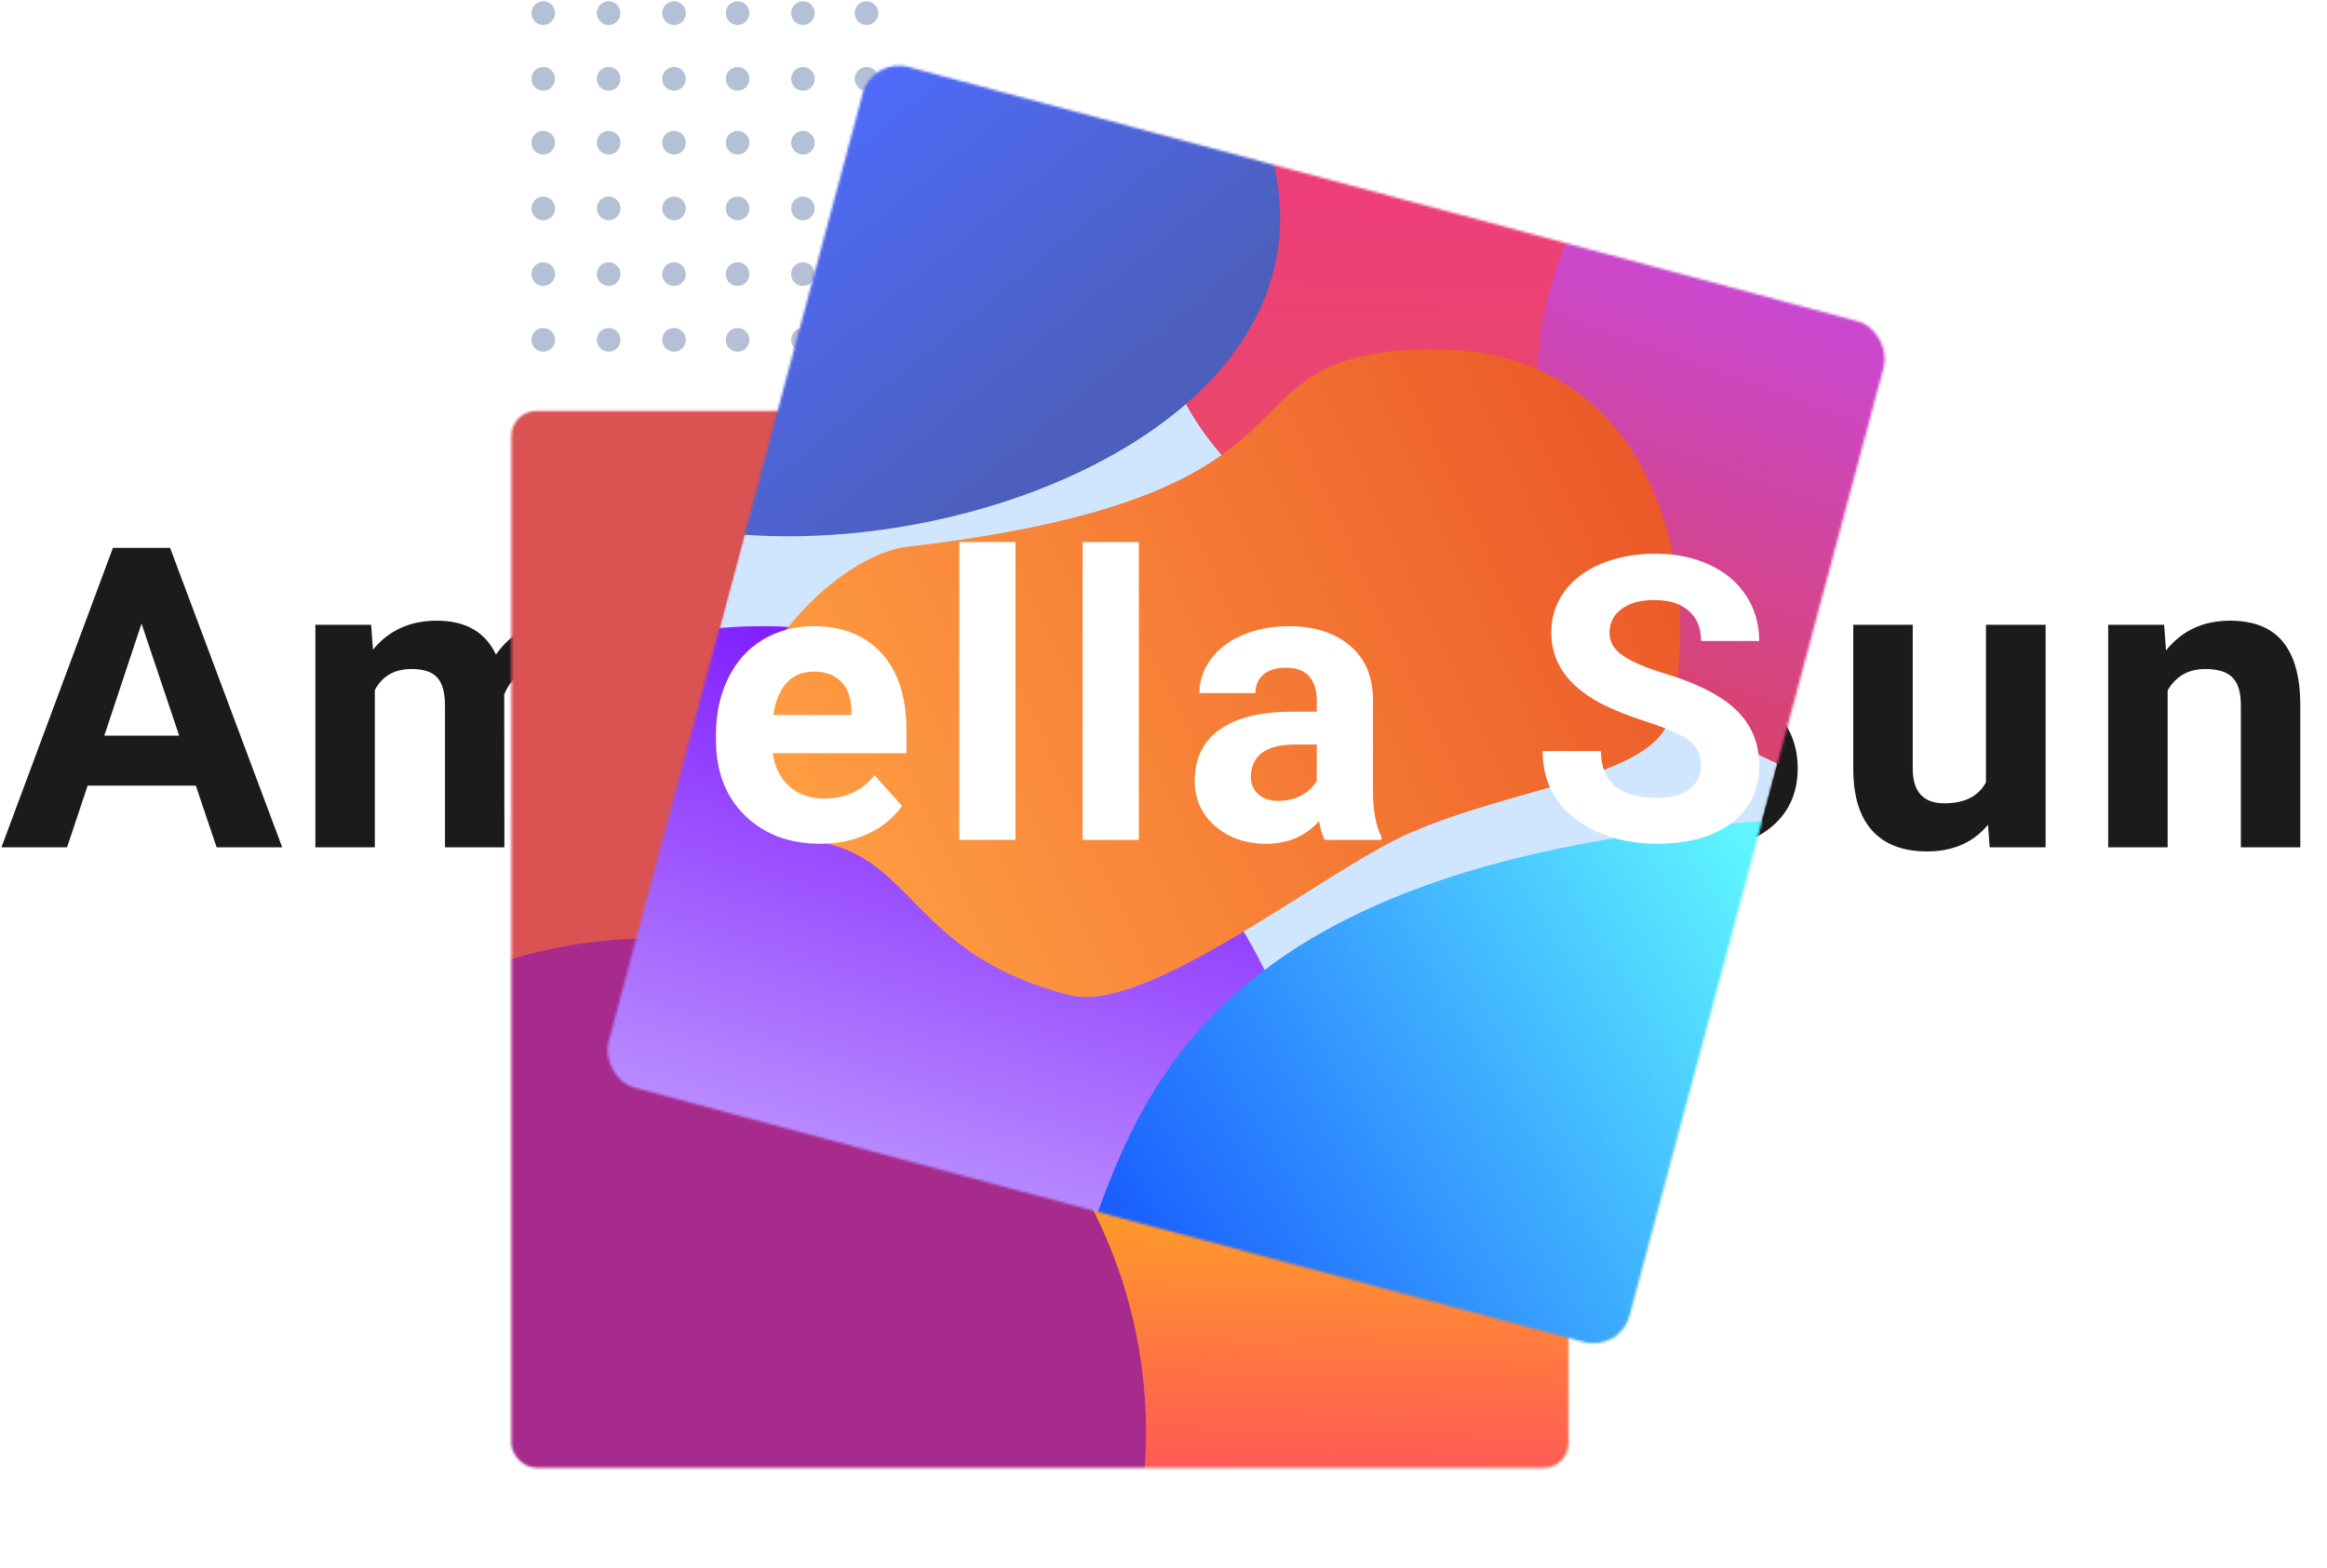 <svg width="939" height="633" viewBox="0 0 939 633" fill="none" xmlns="http://www.w3.org/2000/svg">
<path d="M79.023 317.098H35.361L27.061 342H0.581L45.571 221.141H68.647L113.887 342H87.407L79.023 317.098ZM42.085 296.927H72.3L57.109 251.688L42.085 296.927ZM149.759 252.186L150.506 262.229C156.87 254.427 165.476 250.525 176.322 250.525C187.888 250.525 195.829 255.091 200.145 264.222C206.454 255.091 215.446 250.525 227.123 250.525C236.862 250.525 244.112 253.375 248.871 259.075C253.63 264.72 256.009 273.242 256.009 284.642V342H231.937V284.725C231.937 279.633 230.941 275.926 228.949 273.602C226.957 271.222 223.443 270.032 218.407 270.032C211.213 270.032 206.232 273.463 203.465 280.325L203.548 342H179.559V284.808C179.559 279.606 178.535 275.843 176.488 273.519C174.44 271.194 170.954 270.032 166.029 270.032C159.222 270.032 154.297 272.854 151.254 278.499V342H127.264V252.186H149.759ZM323.508 343.66C310.337 343.66 299.602 339.62 291.301 331.541C283.056 323.462 278.933 312.698 278.933 299.251V296.927C278.933 287.907 280.676 279.855 284.162 272.771C287.649 265.633 292.574 260.154 298.938 256.336C305.357 252.462 312.662 250.525 320.852 250.525C333.137 250.525 342.793 254.399 349.821 262.146C356.905 269.894 360.446 280.879 360.446 295.101V304.896H303.254C304.029 310.761 306.353 315.465 310.227 319.007C314.156 322.549 319.109 324.319 325.085 324.319C334.327 324.319 341.548 320.971 346.75 314.275L358.537 327.474C354.94 332.565 350.07 336.549 343.928 339.427C337.785 342.249 330.979 343.66 323.508 343.66ZM320.769 269.949C316.01 269.949 312.136 271.554 309.148 274.764C306.215 277.973 304.333 282.566 303.503 288.543H336.872V286.634C336.762 281.321 335.323 277.226 332.556 274.349C329.789 271.416 325.86 269.949 320.769 269.949ZM407.11 342H383.038V214.5H407.11V342ZM459.916 342H435.844V214.5H459.916V342ZM539.451 342C538.344 339.842 537.542 337.158 537.044 333.948C531.233 340.423 523.68 343.66 514.383 343.66C505.584 343.66 498.279 341.115 492.469 336.023C486.714 330.932 483.836 324.513 483.836 316.766C483.836 307.247 487.35 299.943 494.378 294.852C501.461 289.76 511.671 287.187 525.008 287.132H536.048V281.985C536.048 277.835 534.969 274.515 532.811 272.024C530.708 269.534 527.36 268.289 522.767 268.289C518.727 268.289 515.545 269.257 513.221 271.194C510.952 273.131 509.817 275.787 509.817 279.163H485.828C485.828 273.961 487.433 269.147 490.643 264.72C493.852 260.293 498.39 256.834 504.256 254.344C510.122 251.798 516.707 250.525 524.012 250.525C535.079 250.525 543.851 253.32 550.325 258.909C556.855 264.443 560.12 272.246 560.12 282.317V321.248C560.175 329.77 561.365 336.217 563.689 340.589V342H539.451ZM519.612 325.315C523.154 325.315 526.419 324.541 529.407 322.991C532.396 321.386 534.609 319.256 536.048 316.6V301.16H527.083C515.075 301.16 508.683 305.311 507.908 313.611L507.825 315.022C507.825 318.011 508.877 320.473 510.979 322.41C513.082 324.347 515.96 325.315 519.612 325.315ZM700.43 310.291C700.43 305.587 698.77 301.99 695.449 299.5C692.129 296.954 686.153 294.298 677.52 291.531C668.887 288.709 662.053 285.942 657.017 283.23C643.293 275.815 636.431 265.826 636.431 253.265C636.431 246.735 638.257 240.924 641.909 235.833C645.617 230.687 650.902 226.674 657.764 223.797C664.681 220.919 672.429 219.48 681.006 219.48C689.639 219.48 697.331 221.058 704.082 224.212C710.834 227.311 716.063 231.71 719.771 237.41C723.534 243.11 725.415 249.585 725.415 256.834H700.513C700.513 251.3 698.77 247.011 695.283 243.968C691.797 240.869 686.9 239.319 680.591 239.319C674.504 239.319 669.772 240.62 666.397 243.221C663.021 245.766 661.333 249.142 661.333 253.348C661.333 257.277 663.298 260.569 667.227 263.226C671.211 265.882 677.049 268.372 684.741 270.696C698.908 274.957 709.229 280.242 715.703 286.551C722.178 292.859 725.415 300.717 725.415 310.125C725.415 320.584 721.459 328.802 713.545 334.778C705.632 340.7 694.979 343.66 681.587 343.66C672.29 343.66 663.823 341.972 656.187 338.597C648.55 335.166 642.712 330.49 638.672 324.568C634.688 318.647 632.695 311.785 632.695 303.982H657.681C657.681 317.319 665.65 323.987 681.587 323.987C687.508 323.987 692.129 322.798 695.449 320.418C698.77 317.983 700.43 314.607 700.43 310.291ZM802.211 332.869C796.29 340.063 788.099 343.66 777.64 343.66C768.012 343.66 760.652 340.893 755.56 335.359C750.525 329.826 747.951 321.718 747.841 311.038V252.186H771.83V310.208C771.83 319.56 776.091 324.236 784.613 324.236C792.748 324.236 798.337 321.414 801.381 315.77V252.186H825.453V342H802.875L802.211 332.869ZM873.279 252.186L874.026 262.562C880.445 254.537 889.05 250.525 899.841 250.525C909.359 250.525 916.443 253.32 921.091 258.909C925.74 264.498 928.119 272.854 928.23 283.978V342H904.241V284.559C904.241 279.467 903.134 275.787 900.92 273.519C898.707 271.194 895.027 270.032 889.88 270.032C883.129 270.032 878.065 272.91 874.69 278.665V342H850.701V252.186H873.279Z" fill="#1B1B1B"/>
<path fill-rule="evenodd" clip-rule="evenodd" d="M250.364 5.305C250.364 7.949 248.231 10.093 245.601 10.093C242.97 10.093 240.838 7.949 240.838 5.305C240.838 2.661 242.97 0.517 245.601 0.517C248.231 0.517 250.364 2.661 250.364 5.305ZM219.22 10.093C221.851 10.093 223.983 7.949 223.983 5.305C223.983 2.661 221.851 0.517 219.22 0.517C216.59 0.517 214.457 2.661 214.457 5.305C214.457 7.949 216.59 10.093 219.22 10.093ZM219.22 36.611C221.851 36.611 223.983 34.467 223.983 31.823C223.983 29.179 221.851 27.035 219.22 27.035C216.59 27.035 214.457 29.179 214.457 31.823C214.457 34.467 216.59 36.611 219.22 36.611ZM223.983 57.604C223.983 60.248 221.851 62.392 219.22 62.392C216.59 62.392 214.457 60.248 214.457 57.604C214.457 54.96 216.59 52.816 219.22 52.816C221.851 52.816 223.983 54.96 223.983 57.604ZM219.22 88.91C221.851 88.91 223.983 86.766 223.983 84.122C223.983 81.478 221.851 79.334 219.22 79.334C216.59 79.334 214.457 81.478 214.457 84.122C214.457 86.766 216.59 88.91 219.22 88.91ZM223.983 110.64C223.983 113.284 221.851 115.428 219.22 115.428C216.59 115.428 214.457 113.284 214.457 110.64C214.457 107.996 216.59 105.852 219.22 105.852C221.851 105.852 223.983 107.996 223.983 110.64ZM219.22 141.946C221.851 141.946 223.983 139.802 223.983 137.158C223.983 134.513 221.851 132.37 219.22 132.37C216.59 132.37 214.457 134.513 214.457 137.158C214.457 139.802 216.59 141.946 219.22 141.946ZM245.601 36.611C248.231 36.611 250.364 34.467 250.364 31.823C250.364 29.179 248.231 27.035 245.601 27.035C242.97 27.035 240.838 29.179 240.838 31.823C240.838 34.467 242.97 36.611 245.601 36.611ZM250.364 57.604C250.364 60.248 248.231 62.392 245.601 62.392C242.97 62.392 240.838 60.248 240.838 57.604C240.838 54.96 242.97 52.816 245.601 52.816C248.231 52.816 250.364 54.96 250.364 57.604ZM245.601 88.91C248.231 88.91 250.364 86.766 250.364 84.122C250.364 81.478 248.231 79.334 245.601 79.334C242.97 79.334 240.838 81.478 240.838 84.122C240.838 86.766 242.97 88.91 245.601 88.91ZM250.364 110.64C250.364 113.284 248.231 115.428 245.601 115.428C242.97 115.428 240.838 113.284 240.838 110.64C240.838 107.996 242.97 105.852 245.601 105.852C248.231 105.852 250.364 107.996 250.364 110.64ZM245.601 141.946C248.231 141.946 250.364 139.802 250.364 137.158C250.364 134.513 248.231 132.37 245.601 132.37C242.97 132.37 240.838 134.513 240.838 137.158C240.838 139.802 242.97 141.946 245.601 141.946ZM276.744 5.305C276.744 7.949 274.612 10.093 271.981 10.093C269.35 10.093 267.218 7.949 267.218 5.305C267.218 2.661 269.35 0.517 271.981 0.517C274.612 0.517 276.744 2.661 276.744 5.305ZM271.981 36.611C274.612 36.611 276.744 34.467 276.744 31.823C276.744 29.179 274.612 27.035 271.981 27.035C269.35 27.035 267.218 29.179 267.218 31.823C267.218 34.467 269.35 36.611 271.981 36.611ZM276.744 57.604C276.744 60.248 274.612 62.392 271.981 62.392C269.35 62.392 267.218 60.248 267.218 57.604C267.218 54.96 269.35 52.816 271.981 52.816C274.612 52.816 276.744 54.96 276.744 57.604ZM271.981 88.91C274.612 88.91 276.744 86.766 276.744 84.122C276.744 81.478 274.612 79.334 271.981 79.334C269.35 79.334 267.218 81.478 267.218 84.122C267.218 86.766 269.35 88.91 271.981 88.91ZM276.744 110.64C276.744 113.284 274.612 115.428 271.981 115.428C269.35 115.428 267.218 113.284 267.218 110.64C267.218 107.996 269.35 105.852 271.981 105.852C274.612 105.852 276.744 107.996 276.744 110.64ZM271.981 141.946C274.612 141.946 276.744 139.802 276.744 137.158C276.744 134.513 274.612 132.37 271.981 132.37C269.35 132.37 267.218 134.513 267.218 137.158C267.218 139.802 269.35 141.946 271.981 141.946ZM328.773 5.305C328.773 7.949 326.64 10.093 324.009 10.093C321.379 10.093 319.246 7.949 319.246 5.305C319.246 2.661 321.379 0.517 324.009 0.517C326.64 0.517 328.773 2.661 328.773 5.305ZM324.009 36.611C326.64 36.611 328.773 34.467 328.773 31.823C328.773 29.179 326.64 27.035 324.009 27.035C321.379 27.035 319.246 29.179 319.246 31.823C319.246 34.467 321.379 36.611 324.009 36.611ZM328.773 57.604C328.773 60.248 326.64 62.392 324.009 62.392C321.379 62.392 319.246 60.248 319.246 57.604C319.246 54.96 321.379 52.816 324.009 52.816C326.64 52.816 328.773 54.96 328.773 57.604ZM324.009 88.91C326.64 88.91 328.773 86.766 328.773 84.122C328.773 81.478 326.64 79.334 324.009 79.334C321.379 79.334 319.246 81.478 319.246 84.122C319.246 86.766 321.379 88.91 324.009 88.91ZM328.773 110.64C328.773 113.284 326.64 115.428 324.009 115.428C321.379 115.428 319.246 113.284 319.246 110.64C319.246 107.996 321.379 105.852 324.009 105.852C326.64 105.852 328.773 107.996 328.773 110.64ZM324.009 141.946C326.64 141.946 328.773 139.802 328.773 137.158C328.773 134.513 326.64 132.37 324.009 132.37C321.379 132.37 319.246 134.513 319.246 137.158C319.246 139.802 321.379 141.946 324.009 141.946ZM302.392 5.305C302.392 7.949 300.259 10.093 297.629 10.093C294.998 10.093 292.866 7.949 292.866 5.305C292.866 2.661 294.998 0.517 297.629 0.517C300.259 0.517 302.392 2.661 302.392 5.305ZM297.629 36.611C300.259 36.611 302.392 34.467 302.392 31.823C302.392 29.179 300.259 27.035 297.629 27.035C294.998 27.035 292.866 29.179 292.866 31.823C292.866 34.467 294.998 36.611 297.629 36.611ZM302.392 57.604C302.392 60.248 300.259 62.392 297.629 62.392C294.998 62.392 292.866 60.248 292.866 57.604C292.866 54.96 294.998 52.816 297.629 52.816C300.259 52.816 302.392 54.96 302.392 57.604ZM297.629 88.91C300.259 88.91 302.392 86.766 302.392 84.122C302.392 81.478 300.259 79.334 297.629 79.334C294.998 79.334 292.866 81.478 292.866 84.122C292.866 86.766 294.998 88.91 297.629 88.91ZM302.392 110.64C302.392 113.284 300.259 115.428 297.629 115.428C294.998 115.428 292.866 113.284 292.866 110.64C292.866 107.996 294.998 105.852 297.629 105.852C300.259 105.852 302.392 107.996 302.392 110.64ZM297.629 141.946C300.259 141.946 302.392 139.802 302.392 137.158C302.392 134.513 300.259 132.37 297.629 132.37C294.998 132.37 292.866 134.513 292.866 137.158C292.866 139.802 294.998 141.946 297.629 141.946ZM354.42 5.305C354.42 7.949 352.287 10.093 349.657 10.093C347.026 10.093 344.894 7.949 344.894 5.305C344.894 2.661 347.026 0.517 349.657 0.517C352.287 0.517 354.42 2.661 354.42 5.305ZM349.657 36.611C352.287 36.611 354.42 34.467 354.42 31.823C354.42 29.179 352.287 27.035 349.657 27.035C347.026 27.035 344.894 29.179 344.894 31.823C344.894 34.467 347.026 36.611 349.657 36.611ZM354.42 57.604C354.42 60.248 352.287 62.392 349.657 62.392C347.026 62.392 344.894 60.248 344.894 57.604C344.894 54.96 347.026 52.816 349.657 52.816C352.287 52.816 354.42 54.96 354.42 57.604ZM349.657 88.91C352.287 88.91 354.42 86.766 354.42 84.122C354.42 81.478 352.287 79.334 349.657 79.334C347.026 79.334 344.894 81.478 344.894 84.122C344.894 86.766 347.026 88.91 349.657 88.91ZM354.42 110.64C354.42 113.284 352.287 115.428 349.657 115.428C347.026 115.428 344.894 113.284 344.894 110.64C344.894 107.996 347.026 105.852 349.657 105.852C352.287 105.852 354.42 107.996 354.42 110.64ZM349.657 141.946C352.287 141.946 354.42 139.802 354.42 137.158C354.42 134.513 352.287 132.37 349.657 132.37C347.026 132.37 344.894 134.513 344.894 137.158C344.894 139.802 347.026 141.946 349.657 141.946Z" fill="#B4C0D5"/>
<g filter="url(#filter0_d)">
<mask id="mask0" mask-type="alpha" maskUnits="userSpaceOnUse" x="289" y="70" width="427" height="428">
<rect x="289.367" y="70.879" width="426.565" height="426.565" rx="10" fill="#C4C4C4"/>
</mask>
<g mask="url(#mask0)">
<circle cx="346.191" cy="135.28" r="199.266" fill="#DA5252"/>
<circle cx="532.577" cy="70.879" r="96.981" fill="#A8B4FF"/>
<circle cx="724.645" cy="170.511" r="162.519" fill="url(#paint0_linear)"/>
<circle cx="631.452" cy="351.593" r="211.767" fill="url(#paint1_linear)"/>
<circle cx="346.191" cy="483.048" r="199.266" fill="#A72B8C"/>
</g>
</g>
<mask id="mask1" mask-type="alpha" maskUnits="userSpaceOnUse" x="241" y="23" width="524" height="523">
<rect x="352.038" y="23.146" width="426.565" height="426.565" rx="15" transform="rotate(15 352.038 23.146)" fill="#C4C4C4"/>
</mask>
<g mask="url(#mask1)">
<rect x="352.038" y="23.146" width="426.565" height="426.565" rx="15" transform="rotate(15 352.038 23.146)" fill="#D0E6FF"/>
<circle cx="581.587" cy="106.148" r="117.744" transform="rotate(15 581.587 106.148)" fill="url(#paint2_linear)"/>
<path d="M512.566 52.758C511.878 55.578 511.984 58.623 512.772 61.417C544.714 174.641 368.59 237.941 263.619 209.814C157.317 181.331 94.233 72.066 122.717 -34.235C151.2 -140.537 260.465 -203.621 366.766 -175.138C471.623 -147.041 538.115 -51.85 512.566 52.758Z" fill="url(#paint3_linear)"/>
<circle cx="782.385" cy="159.304" r="162.519" transform="rotate(15 782.385 159.304)" fill="url(#paint4_linear)"/>
<path d="M504.28 500.326C501.694 502.549 499.643 505.455 498.675 508.725C468.119 611.943 360.655 672.568 256.059 644.542C149.758 616.058 86.674 506.793 115.157 400.492C143.641 294.19 252.905 231.106 359.207 259.59C463.519 287.54 573.722 440.604 504.28 500.326Z" fill="url(#paint5_linear)"/>
<path d="M907.486 657.113C869.403 799.239 723.316 883.582 581.19 845.5C439.824 807.621 385.795 679.564 422.697 538.337C423.089 536.837 423.72 535.428 424.517 534.098C456.807 480.177 445.133 349.497 716.558 330.987C718.192 330.876 719.918 331.034 721.497 331.472C862.171 370.547 945.354 515.789 907.486 657.113Z" fill="url(#paint6_linear)"/>
<path d="M673.882 289.465C667.379 313.733 612.741 317.143 568.971 336.175C534.869 351.003 463.187 409.636 431.786 401.703C371.31 386.425 369.301 350.02 335.585 340.986C257.545 320.076 319.674 229.381 364.377 220.897C547.286 199.932 486 143.504 574.157 141.003C673.882 138.174 686.756 241.417 673.882 289.465Z" fill="url(#paint7_linear)"/>
</g>
<path d="M330.949 340.568C318.531 340.568 308.409 336.759 300.582 329.142C292.808 321.524 288.921 311.375 288.921 298.697V296.505C288.921 288 290.564 280.409 293.852 273.73C297.139 267 301.782 261.834 307.783 258.234C313.835 254.582 320.722 252.755 328.444 252.755C340.028 252.755 349.132 256.408 355.759 263.712C362.437 271.017 365.777 281.374 365.777 294.783V304.019H311.852C312.583 309.549 314.774 313.984 318.427 317.324C322.131 320.663 326.801 322.333 332.436 322.333C341.149 322.333 347.958 319.176 352.863 312.863L363.977 325.307C360.585 330.107 355.994 333.863 350.202 336.577C344.41 339.238 337.993 340.568 330.949 340.568ZM328.366 271.069C323.879 271.069 320.227 272.582 317.409 275.609C314.644 278.635 312.87 282.965 312.087 288.601H343.55V286.8C343.445 281.792 342.089 277.93 339.48 275.217C336.871 272.452 333.166 271.069 328.366 271.069Z" fill="white"/>
<path d="M409.774 339.003H387.077V218.789H409.774V339.003Z" fill="white"/>
<path d="M459.563 339.003H436.866V218.789H459.563V339.003Z" fill="white"/>
<path d="M534.553 339.003C533.509 336.968 532.752 334.437 532.283 331.411C526.804 337.516 519.682 340.568 510.917 340.568C502.621 340.568 495.733 338.168 490.255 333.368C484.828 328.568 482.115 322.515 482.115 315.21C482.115 306.236 485.428 299.349 492.055 294.549C498.733 289.748 508.36 287.322 520.934 287.27H531.344V282.418C531.344 278.504 530.326 275.374 528.291 273.026C526.309 270.678 523.152 269.504 518.821 269.504C515.012 269.504 512.012 270.417 509.821 272.243C507.682 274.069 506.612 276.574 506.612 279.757H483.994C483.994 274.852 485.507 270.313 488.533 266.139C491.559 261.964 495.838 258.703 501.368 256.356C506.899 253.955 513.108 252.755 519.995 252.755C530.431 252.755 538.701 255.39 544.805 260.66C550.962 265.878 554.04 273.235 554.04 282.731V319.437C554.093 327.472 555.214 333.55 557.406 337.672V339.003H534.553ZM515.847 323.272C519.187 323.272 522.265 322.541 525.082 321.08C527.9 319.567 529.987 317.558 531.344 315.054V300.497H522.891C511.569 300.497 505.542 304.41 504.812 312.236L504.734 313.567C504.734 316.384 505.725 318.706 507.708 320.532C509.69 322.359 512.404 323.272 515.847 323.272Z" fill="white"/>
<path d="M686.332 309.106C686.332 304.671 684.767 301.279 681.637 298.931C678.506 296.531 672.871 294.027 664.731 291.418C656.592 288.757 650.148 286.148 645.4 283.592C632.46 276.6 625.99 267.182 625.99 255.338C625.99 249.181 627.712 243.703 631.156 238.903C634.652 234.05 639.635 230.267 646.104 227.554C652.627 224.841 659.931 223.484 668.019 223.484C676.158 223.484 683.411 224.971 689.776 227.946C696.142 230.867 701.072 235.015 704.568 240.39C708.116 245.764 709.89 251.868 709.89 258.703H686.411C686.411 253.486 684.767 249.442 681.48 246.572C678.193 243.651 673.575 242.19 667.627 242.19C661.888 242.19 657.427 243.416 654.244 245.868C651.061 248.268 649.47 251.451 649.47 255.416C649.47 259.121 651.322 262.225 655.027 264.73C658.783 267.234 664.288 269.582 671.54 271.774C684.898 275.791 694.628 280.774 700.733 286.722C706.838 292.67 709.89 300.079 709.89 308.949C709.89 318.811 706.159 326.559 698.698 332.194C691.237 337.777 681.193 340.568 668.566 340.568C659.801 340.568 651.818 338.977 644.617 335.794C637.417 332.559 631.913 328.15 628.104 322.567C624.347 316.984 622.469 310.515 622.469 303.158H646.026C646.026 315.732 653.54 322.019 668.566 322.019C674.149 322.019 678.506 320.898 681.637 318.654C684.767 316.358 686.332 313.176 686.332 309.106Z" fill="white"/>
<defs>
<filter id="filter0_d" x="166.367" y="70.879" width="549.565" height="561.565" filterUnits="userSpaceOnUse" color-interpolation-filters="sRGB">
<feFlood flood-opacity="0" result="BackgroundImageFix"/>
<feColorMatrix in="SourceAlpha" type="matrix" values="0 0 0 0 0 0 0 0 0 0 0 0 0 0 0 0 0 0 127 0"/>
<feOffset dx="-83" dy="95"/>
<feGaussianBlur stdDeviation="20"/>
<feColorMatrix type="matrix" values="0 0 0 0 0 0 0 0 0 0 0 0 0 0 0 0 0 0 0.15 0"/>
<feBlend mode="normal" in2="BackgroundImageFix" result="effect1_dropShadow"/>
<feBlend mode="normal" in="SourceGraphic" in2="effect1_dropShadow" result="shape"/>
</filter>
<linearGradient id="paint0_linear" x1="670.329" y1="71.231" x2="692.486" y2="175.417" gradientUnits="userSpaceOnUse">
<stop stop-color="#D54B4B"/>
<stop offset="1" stop-color="#7D1A1A"/>
</linearGradient>
<linearGradient id="paint1_linear" x1="706.157" y1="302.703" x2="701.443" y2="504.474" gradientUnits="userSpaceOnUse">
<stop stop-color="#FFD600"/>
<stop offset="1" stop-color="#FF5757"/>
</linearGradient>
<linearGradient id="paint2_linear" x1="554.031" y1="86.657" x2="580.704" y2="197.132" gradientUnits="userSpaceOnUse">
<stop stop-color="#ED3E7A"/>
<stop offset="1" stop-color="#E94969"/>
</linearGradient>
<linearGradient id="paint3_linear" x1="342.686" y1="17.489" x2="454.886" y2="154.203" gradientUnits="userSpaceOnUse">
<stop stop-color="#4F6CFF"/>
<stop offset="1" stop-color="#4C5FBC"/>
</linearGradient>
<linearGradient id="paint4_linear" x1="775.922" y1="105.485" x2="759.53" y2="313.885" gradientUnits="userSpaceOnUse">
<stop stop-color="#C749E7"/>
<stop offset="1" stop-color="#D8436F"/>
</linearGradient>
<linearGradient id="paint5_linear" x1="359.207" y1="259.59" x2="290.829" y2="480.432" gradientUnits="userSpaceOnUse">
<stop stop-color="#7F1BFF"/>
<stop offset="1" stop-color="#C19BFF"/>
</linearGradient>
<linearGradient id="paint6_linear" x1="700.971" y1="337.117" x2="440.743" y2="497.403" gradientUnits="userSpaceOnUse">
<stop stop-color="#5EF5FF"/>
<stop offset="1" stop-color="#1758FF"/>
</linearGradient>
<linearGradient id="paint7_linear" x1="677.4" y1="179.189" x2="329.523" y2="340.229" gradientUnits="userSpaceOnUse">
<stop stop-color="#EA5627"/>
<stop offset="1" stop-color="#FF9D42"/>
</linearGradient>
</defs>
</svg>
